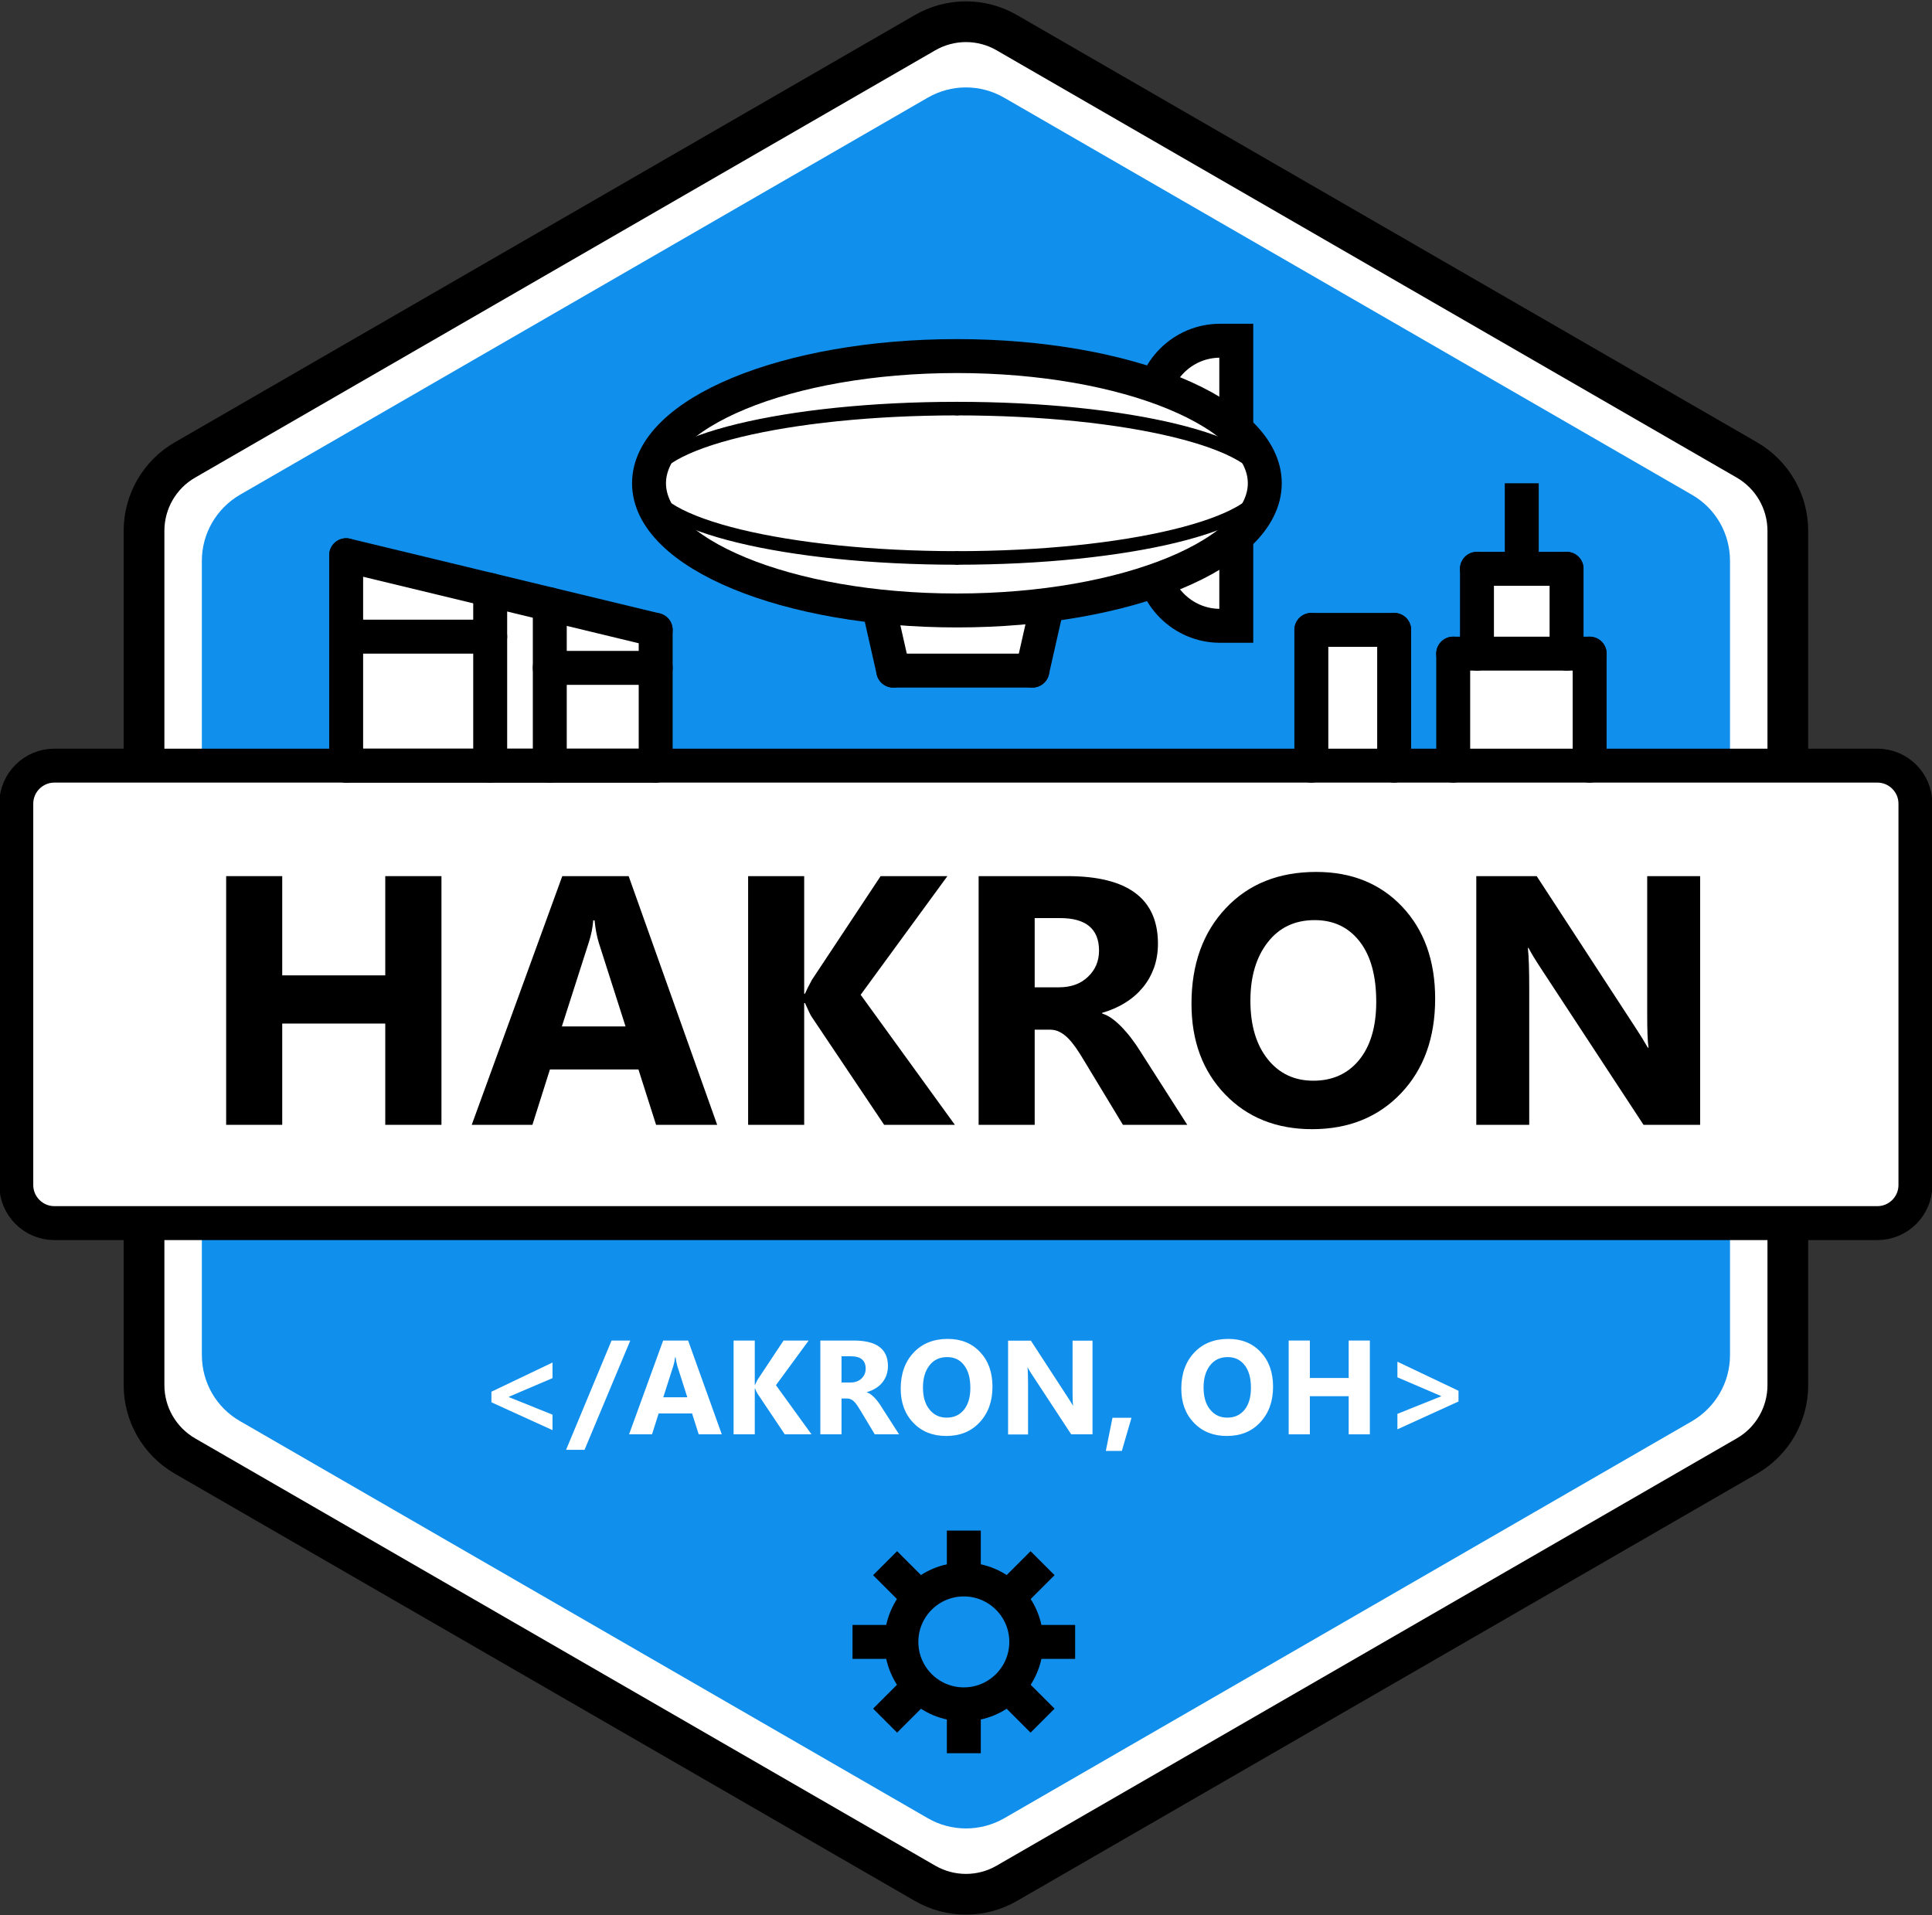 <?xml version="1.0" encoding="utf-8"?>
<!-- Generator: Adobe Illustrator 19.0.0, SVG Export Plug-In . SVG Version: 6.00 Build 0)  -->
<svg version="1.1" id="Layer_1" xmlns="http://www.w3.org/2000/svg" xmlns:xlink="http://www.w3.org/1999/xlink" x="0px" y="0px"
	 viewBox="0 0 1423.2 1410.7" style="enable-background:new 0 0 1423.2 1410.7;" xml:space="preserve">
<rect x="0" y="0" width="1423.2" height="1410.7" fill="#333333" stroke="none"/>
<style type="text/css">
	.st0{fill:#FFFFFF;}
	.st1{fill:#118FED;}
	.st2{fill:none;stroke:#000000;stroke-width:25;stroke-linecap:square;stroke-miterlimit:10;}
	.st3{fill:none;stroke:#000000;stroke-width:30;stroke-miterlimit:10;}
	.st4{fill:none;stroke:#000000;stroke-width:15;stroke-miterlimit:10;}
	.st5{fill:none;stroke:#000000;stroke-width:25;stroke-miterlimit:10;}
	.st6{fill:#FFFFFF;stroke:#000000;stroke-width:25;stroke-miterlimit:10;}
	.st7{fill:none;stroke:#000000;stroke-width:25;stroke-linecap:round;stroke-miterlimit:10;}
	.st8{fill:#FFFFFF;stroke:#000000;stroke-width:25;stroke-linecap:round;stroke-linejoin:bevel;stroke-miterlimit:10;}
	.st9{fill:#FFFFFF;stroke:#000000;stroke-width:25;stroke-linecap:round;stroke-miterlimit:10;}
	.st10{fill:#FFFFFF;stroke:#000000;stroke-width:25;stroke-linecap:square;stroke-miterlimit:10;}
	.st11{fill:none;stroke:#000000;stroke-width:10;stroke-linecap:round;stroke-miterlimit:10;}
</style>
<path class="st0" d="M682.4,1382.3l-545.1-314.7c-18.7-10.8-30.2-30.7-30.2-52.2V386c0-21.5,11.5-41.5,30.2-52.2L682.4,19.1
	c18.7-10.8,41.7-10.8,60.3,0l545.1,314.7c18.7,10.8,30.2,30.7,30.2,52.2v629.4c0,21.5-11.5,41.5-30.2,52.2l-545.1,314.7
	C724.1,1393.1,701.1,1393.1,682.4,1382.3z"/>
<path class="st1" d="M683.5,1339.4l-506.8-292.6c-17.4-10-28-28.5-28-48.6V413.1c0-20,10.7-38.5,28-48.6L683.5,71.9
	c17.4-10,38.7-10,56.1,0l506.8,292.6c17.4,10,28,28.5,28,48.6v585.2c0,20-10.7,38.5-28,48.6l-506.8,292.6
	C722.2,1349.4,700.8,1349.4,683.5,1339.4z"/>
<rect x="864.5" y="256" class="st0" width="37" height="197"/>
<rect x="658" y="449.7" class="st0" width="102.5" height="44.3"/>
<path class="st2" d="M898.7,251h12v210h-12c-27.5,0-50-22.5-50-50V301C848.7,273.5,871.2,251,898.7,251z"/>
<polygon class="st0" points="255,564 483,564 483,464 255,409 "/>
<rect x="966" y="464" class="st0" width="61" height="100"/>
<path class="st3" d="M681.4,1387.3l-545.1-314.7c-18.7-10.8-30.2-30.7-30.2-52.2V391c0-21.5,11.5-41.5,30.2-52.2L681.4,24.1
	c18.7-10.8,41.7-10.8,60.3,0l545.1,314.7c18.7,10.8,30.2,30.7,30.2,52.2v629.4c0,21.5-11.5,41.5-30.2,52.2l-545.1,314.7
	C723.1,1398.1,700.1,1398.1,681.4,1387.3z"/>
<path class="st4" d="M710,1393"/>
<g>
	<circle class="st5" cx="710" cy="1209.5" r="46"/>
	<line class="st5" x1="710" y1="1163.5" x2="710" y2="1127.5"/>
	<line class="st5" x1="677.5" y1="1177" x2="652" y2="1151.5"/>
	<line class="st5" x1="664" y1="1209.5" x2="628" y2="1209.5"/>
	<line class="st5" x1="677.5" y1="1242" x2="652" y2="1267.5"/>
	<line class="st5" x1="710" y1="1255.5" x2="710" y2="1291.5"/>
	<line class="st5" x1="742.5" y1="1242" x2="768" y2="1267.5"/>
	<line class="st5" x1="756" y1="1209.5" x2="792" y2="1209.5"/>
	<line class="st5" x1="742.5" y1="1177" x2="768" y2="1151.5"/>
</g>
<rect x="1080.7" y="419" class="st0" width="79.3" height="142"/>
<path class="st6" d="M1383,901H40c-15.4,0-28-12.6-28-28V592c0-15.4,12.6-28,28-28h1343c15.4,0,28,12.6,28,28v281
	C1411,888.4,1398.4,901,1383,901z"/>
<g>
	<path d="M325.2,828.6h-41.4V754h-75.9v74.6h-41.3V645.4h41.3v73.1h75.9v-73.1h41.4V828.6z"/>
	<path d="M528.3,828.6h-45l-13-40.8h-65.2l-12.9,40.8h-44.7l66.7-183.2h48.9L528.3,828.6z M460.8,756.1l-19.7-61.6
		c-1.4-4.6-2.5-10.1-3.1-16.5h-1c-0.4,5.4-1.5,10.7-3.2,16l-19.9,62.1H460.8z"/>
	<path d="M703.4,828.6h-52.1L597.9,749c-1-1.5-2.6-4.9-4.9-10.1h-0.6v89.7h-41.3V645.4h41.3V732h0.6c1-2.4,2.7-5.8,5.1-10.2
		l50.6-76.4h49.2L634,732.8L703.4,828.6z"/>
	<path d="M874.6,828.6h-47.4l-28.5-47.1c-2.1-3.6-4.2-6.8-6.1-9.6c-2-2.8-3.9-5.2-5.9-7.2c-2-2-4.1-3.5-6.3-4.6
		c-2.2-1.1-4.5-1.6-7.1-1.6h-11.1v70.1h-41.3V645.4h65.4c44.5,0,66.7,16.6,66.7,49.8c0,6.4-1,12.3-2.9,17.7
		c-2,5.4-4.7,10.3-8.3,14.6s-7.9,8.1-13,11.2c-5.1,3.2-10.7,5.6-16.9,7.4v0.5c2.7,0.9,5.4,2.2,7.9,4.2c2.6,1.9,5,4.2,7.4,6.7
		c2.4,2.6,4.7,5.3,6.8,8.2c2.2,2.9,4.2,5.8,5.9,8.6L874.6,828.6z M762.2,676.3v51h17.9c8.9,0,16-2.6,21.3-7.7
		c5.5-5.2,8.2-11.6,8.2-19.3c0-16-9.6-24-28.7-24H762.2z"/>
	<path d="M966.6,831.8c-26.2,0-47.6-8.5-64.1-25.6c-16.5-17.1-24.8-39.3-24.8-66.8c0-29,8.4-52.4,25.2-70.3
		c16.8-17.9,39-26.8,66.7-26.8c26.1,0,47.3,8.6,63.4,25.7c16.1,17.1,24.2,39.7,24.2,67.7c0,28.8-8.4,52-25.1,69.6
		S993.5,831.8,966.6,831.8z M968.4,677.8c-14.5,0-26,5.4-34.5,16.3c-8.5,10.9-12.8,25.2-12.8,43.1c0,18.1,4.3,32.5,12.8,43.1
		c8.5,10.6,19.7,15.8,33.5,15.8c14.2,0,25.5-5.1,33.9-15.4c8.3-10.3,12.5-24.5,12.5-42.7c0-19-4-33.8-12.1-44.3
		C993.5,683.1,982.5,677.8,968.4,677.8z"/>
	<path d="M1252.4,828.6h-41.7l-75.5-115.1c-4.4-6.7-7.5-11.8-9.2-15.2h-0.5c0.7,6.5,1,16.4,1,29.6v100.7h-39V645.4h44.5l72.7,111.5
		c3.3,5,6.4,10,9.2,14.9h0.5c-0.7-4.3-1-12.6-1-25.2V645.4h39V828.6z"/>
</g>
<g>
	<path class="st0" d="M407,1053.5l-45-20.5v-7.8l45-21.5v11.5l-32.1,13.7v0.3l32.1,12.9V1053.5z"/>
	<path class="st0" d="M464.3,987.5l-33.7,80.5H417l33.5-80.5H464.3z"/>
	<path class="st0" d="M531.7,1056.6h-17l-4.9-15.4h-24.6l-4.9,15.4h-16.9l25.1-69.1h18.4L531.7,1056.6z M506.3,1029.3l-7.4-23.2
		c-0.5-1.7-0.9-3.8-1.2-6.2h-0.4c-0.2,2-0.6,4-1.2,6l-7.5,23.4H506.3z"/>
	<path class="st0" d="M597.8,1056.6h-19.7l-20.1-30c-0.4-0.6-1-1.8-1.8-3.8h-0.2v33.8h-15.6v-69.1h15.6v32.7h0.2
		c0.4-0.9,1-2.2,1.9-3.9l19.1-28.8h18.5l-24.1,32.9L597.8,1056.6z"/>
	<path class="st0" d="M662.3,1056.6h-17.9l-10.7-17.8c-0.8-1.3-1.6-2.6-2.3-3.6c-0.7-1.1-1.5-2-2.2-2.7c-0.8-0.8-1.5-1.3-2.4-1.7
		c-0.8-0.4-1.7-0.6-2.7-0.6h-4.2v26.4h-15.6v-69.1H629c16.8,0,25.1,6.3,25.1,18.8c0,2.4-0.4,4.6-1.1,6.7c-0.7,2-1.8,3.9-3.1,5.5
		s-3,3.1-4.9,4.2c-1.9,1.2-4,2.1-6.4,2.8v0.2c1,0.3,2,0.8,3,1.6c1,0.7,1.9,1.6,2.8,2.5c0.9,1,1.8,2,2.6,3.1c0.8,1.1,1.6,2.2,2.2,3.3
		L662.3,1056.6z M619.9,999.2v19.2h6.7c3.3,0,6-1,8-2.9c2.1-2,3.1-4.4,3.1-7.3c0-6-3.6-9.1-10.8-9.1H619.9z"/>
	<path class="st0" d="M697,1057.8c-9.9,0-18-3.2-24.2-9.7c-6.2-6.4-9.3-14.8-9.3-25.2c0-10.9,3.2-19.8,9.5-26.5
		c6.3-6.7,14.7-10.1,25.1-10.1c9.9,0,17.8,3.2,23.9,9.7s9.1,15,9.1,25.5c0,10.9-3.2,19.6-9.5,26.3
		C715.4,1054.5,707.2,1057.8,697,1057.8z M697.7,999.7c-5.5,0-9.8,2-13,6.1c-3.2,4.1-4.8,9.5-4.8,16.3c0,6.8,1.6,12.3,4.8,16.2
		c3.2,4,7.4,6,12.6,6c5.4,0,9.6-1.9,12.8-5.8c3.1-3.9,4.7-9.2,4.7-16.1c0-7.2-1.5-12.7-4.6-16.7C707.2,1001.7,703,999.7,697.7,999.7
		z"/>
	<path class="st0" d="M804.8,1056.6h-15.7l-28.5-43.4c-1.7-2.5-2.8-4.4-3.5-5.7h-0.2c0.3,2.4,0.4,6.2,0.4,11.2v38h-14.7v-69.1h16.8
		l27.4,42.1c1.3,1.9,2.4,3.8,3.5,5.6h0.2c-0.3-1.6-0.4-4.8-0.4-9.5v-38.2h14.7V1056.6z"/>
	<path class="st0" d="M833.5,1044.4l-7.1,24.4h-11.8l4.9-24.4H833.5z"/>
	<path class="st0" d="M903.7,1057.8c-9.9,0-18-3.2-24.2-9.7c-6.2-6.4-9.3-14.8-9.3-25.2c0-10.9,3.2-19.8,9.5-26.5
		c6.3-6.7,14.7-10.1,25.1-10.1c9.9,0,17.8,3.2,23.9,9.7s9.1,15,9.1,25.5c0,10.9-3.2,19.6-9.5,26.3
		C922.1,1054.5,913.9,1057.8,903.7,1057.8z M904.4,999.7c-5.5,0-9.8,2-13,6.1c-3.2,4.1-4.8,9.5-4.8,16.3c0,6.8,1.6,12.3,4.8,16.2
		c3.2,4,7.4,6,12.6,6c5.4,0,9.6-1.9,12.8-5.8c3.1-3.9,4.7-9.2,4.7-16.1c0-7.2-1.5-12.7-4.6-16.7S909.7,999.7,904.4,999.7z"/>
	<path class="st0" d="M1009.1,1056.6h-15.6v-28.1h-28.6v28.1h-15.6v-69.1h15.6v27.6h28.6v-27.6h15.6V1056.6z"/>
	<path class="st0" d="M1074.4,1032.4l-45,20.5v-11.4l32.2-12.9v-0.2l-32.2-13.8v-11.5l45,21.4V1032.4z"/>
</g>
<g>
	<line class="st7" x1="966" y1="564" x2="966" y2="464"/>
	<line class="st7" x1="966" y1="464" x2="1027" y2="464"/>
	<line class="st7" x1="1027" y1="464" x2="1027" y2="564"/>
</g>
<g>
	<line class="st7" x1="1070.5" y1="564" x2="1070.5" y2="481.5"/>
	<line class="st7" x1="1070.5" y1="481.5" x2="1171" y2="481.5"/>
	<line class="st7" x1="1171" y1="481.5" x2="1171" y2="564"/>
	<line class="st7" x1="1154" y1="481.5" x2="1154" y2="419"/>
	<line class="st7" x1="1154" y1="419" x2="1088" y2="419"/>
	<line class="st7" x1="1088" y1="419" x2="1088" y2="481.5"/>
</g>
<line class="st2" x1="1121" y1="419" x2="1121" y2="368.5"/>
<g>
	<g>
		<line class="st8" x1="255" y1="564" x2="255" y2="409"/>
		<line class="st8" x1="255" y1="409" x2="483" y2="464"/>
		<line class="st8" x1="483" y1="464" x2="483" y2="564"/>
		<line class="st8" x1="405" y1="445.2" x2="405" y2="564"/>
		<line class="st8" x1="361.1" y1="434.6" x2="361.1" y2="564"/>
		<line class="st8" x1="361.1" y1="469" x2="255" y2="469"/>
		<line class="st8" x1="405" y1="492" x2="483" y2="492"/>
	</g>
	<line class="st9" x1="255" y1="564" x2="483" y2="564"/>
</g>
<path class="st10" d="M931.7,356c0,51.7-101.5,93.7-226.8,93.7S478.1,407.7,478.1,356s101.5-93.7,226.8-93.7S931.7,304.3,931.7,356z
	"/>
<g>
	<line class="st7" x1="658" y1="494" x2="760.5" y2="494"/>
	<line class="st7" x1="760.5" y1="494" x2="771" y2="447.6"/>
	<line class="st7" x1="658" y1="494" x2="647.5" y2="447.6"/>
</g>
<g>
	<g>
		<path class="st11" d="M478.1,356c0-30.4,101.5-55,226.8-55"/>
		<path class="st11" d="M931.7,356c0-30.4-101.5-55-226.8-55"/>
	</g>
	<g>
		<path class="st11" d="M931.7,356c0,30.4-101.5,55-226.8,55"/>
		<path class="st11" d="M478.1,356c0,30.4,101.5,55,226.8,55"/>
	</g>
</g>
</svg>
